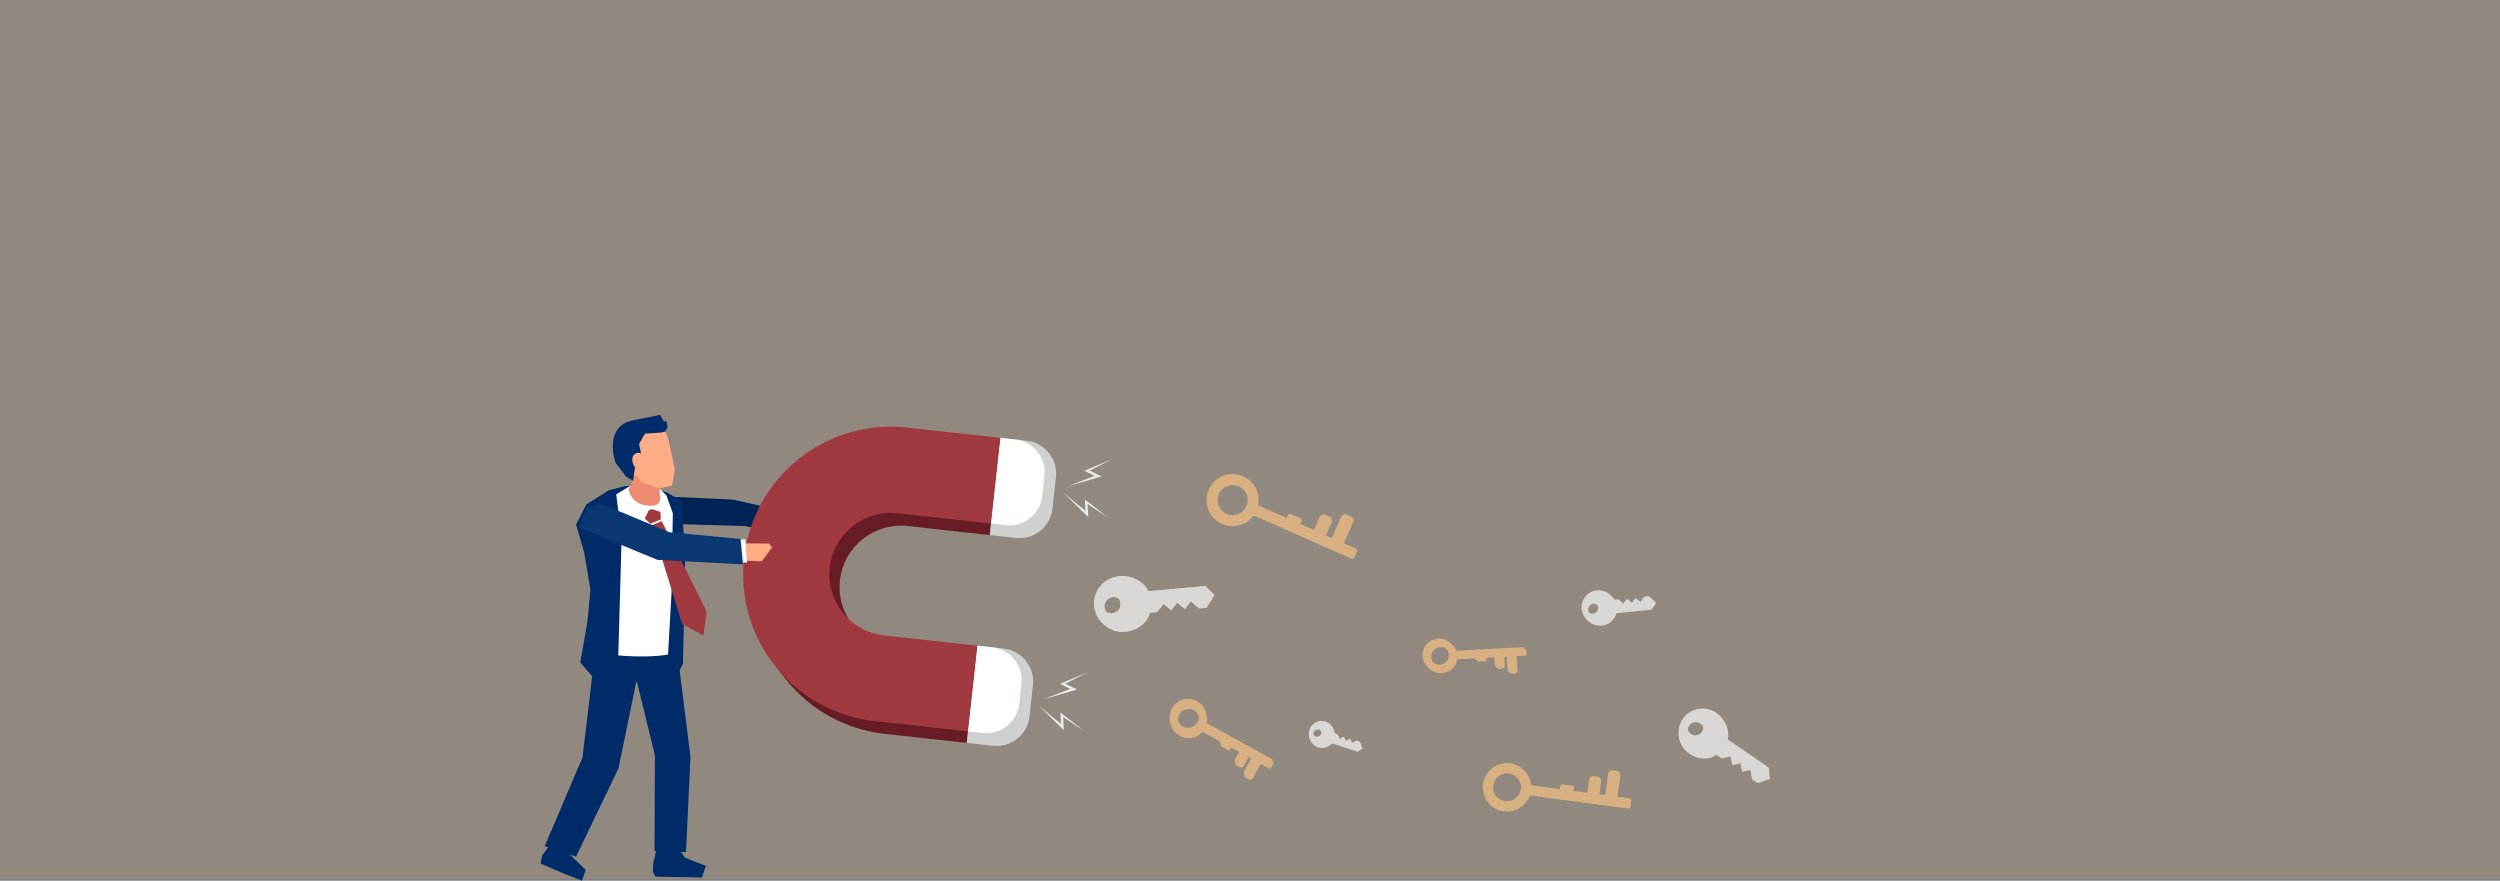 <?xml version="1.0" encoding="UTF-8"?>
<svg id="Warstwa_2" data-name="Warstwa 2" xmlns="http://www.w3.org/2000/svg" viewBox="0 0 2560 901.84">
  <rect x="0" y="0" width="2560" height="901.84" fill="#808080" stroke="none"/>
  <defs>
    <style>
      .cls-1 {
        fill: #002356;
      }

      .cls-1, .cls-2, .cls-3, .cls-4, .cls-5, .cls-6, .cls-7, .cls-8, .cls-9, .cls-10, .cls-11, .cls-12 {
        stroke-width: 0px;
      }

      .cls-13 {
        opacity: .65;
      }

      .cls-2 {
        fill: #fff;
      }

      .cls-3 {
        fill: #002b69;
      }

      .cls-4 {
        opacity: .19;
      }

      .cls-4, .cls-12 {
        fill: #d7af80;
      }

      .cls-5 {
        fill: #093872;
      }

      .cls-6 {
        fill: #ffad86;
      }

      .cls-7 {
        fill: #a13941;
      }

      .cls-8 {
        fill: #cfd1d1;
      }

      .cls-9 {
        fill: #ed8a72;
      }

      .cls-10 {
        fill: #681d26;
      }

      .cls-11 {
        fill: #e8eaea;
      }
    </style>
  </defs>
  <g id="Layer_1" data-name="Layer 1">
    <rect class="cls-4" width="2560" height="900"/>
    <g id="key">
      <g>
        <path class="cls-12" d="M1272.17,487.32c12.22,4.94,18.68,17.81,16.11,30.11l29.3,12.96,1.4-3.17c.46-1.04,1.68-1.51,2.72-1.05l9.98,4.41c1.04.46,1.51,1.68,1.05,2.72l-1.4,3.17,14.08,6.23,5.93-13.42c.97-2.2,3.55-3.2,5.76-2.23l4.21,1.86c2.2.97,3.2,3.55,2.23,5.76l-5.93,13.42,6.2,2.74,9.59-21.69c.97-2.2,3.55-3.2,5.76-2.23l4.21,1.86c2.2.97,3.2,3.55,2.23,5.76l-9.59,21.69,11.97,5.29c1.35.6,1.96,2.18,1.36,3.53l-2.36,5.34c-.6,1.35-2.18,1.96-3.53,1.36l-99.68-44.09c-7.21,9.95-20.63,13.88-32.32,8.71-13.38-5.92-19.47-21.52-13.67-34.93,5.72-13.21,21.07-19.52,34.41-14.12ZM1255.95,526.13c7.79,3.44,16.92-.09,20.37-7.88,3.44-7.79-.09-16.92-7.88-20.37-7.79-3.44-16.92.09-20.37,7.88s.09,16.92,7.88,20.37Z"/>
        <path class="cls-12" d="M1248.08,505.76c3.44-7.79,12.58-11.32,20.37-7.88,4.44,1.96,7.49,5.77,8.66,10.13-.03-5.9-3.46-11.52-9.19-14.06-7.79-3.44-16.92.09-20.37,7.88-1.48,3.35-1.67,6.95-.78,10.24-.01-2.11.41-4.26,1.31-6.31ZM1329.44,535.61l2.23-5.04h0c1.04.46,1.52,1.68,1.05,2.73l-1.4,3.17-1.89-.85ZM1355.67,547.28l7.34-16.53c.05-.11.08-.21.12-.32.84,1.21,1.05,2.81.41,4.25l-5.93,13.42-1.93-.81ZM1250.9,532.44c11.7,5.17,25.11,1.25,32.32-8.71l99.68,44.09c1.35.6,2.93-.01,3.53-1.36l2.05-4.63c.98.73,1.36,2.06.84,3.22l-2.36,5.34c-.6,1.35-2.18,1.96-3.53,1.36l-99.68-44.09c-7.21,9.95-20.63,13.88-32.32,8.71-9.44-4.17-15.24-13.16-15.82-22.79,1.71,8.09,7.15,15.26,15.29,18.86ZM1374.09,555.36l10.97-24.76c.05-.11.08-.21.12-.32.84,1.21,1.05,2.81.41,4.25l-9.59,21.69-1.9-.86Z"/>
      </g>
    </g>
    <g id="key-2" data-name="key">
      <g>
        <path class="cls-12" d="M1545.57,781.52c12.18,1.21,21.31,10.98,22.24,22.62l29.51,3.88.42-3.19c.14-1.05,1.1-1.79,2.15-1.65l10.05,1.32c1.05.14,1.79,1.1,1.65,2.15l-.42,3.19,14.19,1.86,1.78-13.51c.29-2.22,2.33-3.78,4.55-3.49l4.24.56c2.22.29,3.78,2.33,3.49,4.55l-1.78,13.51,6.24.82,2.87-21.85c.29-2.22,2.33-3.78,4.55-3.49l4.24.56c2.22.29,3.78,2.33,3.49,4.55l-2.87,21.85,12.05,1.58c1.36.18,2.32,1.43,2.14,2.79l-.71,5.38c-.18,1.36-1.43,2.32-2.79,2.14l-100.39-13.2c-3.82,10.76-14.75,17.77-26.53,16.22-13.48-1.77-22.99-14.08-21.33-27.55,1.64-13.27,13.67-22.92,26.98-21.6ZM1541.28,820.37c7.84,1.03,15.06-4.51,16.09-12.35,1.03-7.84-4.51-15.06-12.35-16.09-7.84-1.03-15.06,4.51-16.09,12.35-1.03,7.84,4.51,15.06,12.35,16.09Z"/>
        <path class="cls-12" d="M1528.92,804.28c1.03-7.84,8.25-13.38,16.09-12.35,4.47.59,8.19,3.18,10.37,6.76-1.57-5.25-6.1-9.36-11.87-10.12-7.84-1.03-15.06,4.51-16.09,12.35-.44,3.37.33,6.63,1.98,9.33-.56-1.88-.75-3.9-.48-5.97ZM1609.26,809.58l.67-5.08h0c1.05.14,1.79,1.1,1.65,2.15l-.42,3.19-1.91-.27ZM1635.69,813.1l2.21-16.66c.01-.11.02-.21.03-.32,1.06.86,1.67,2.23,1.48,3.68l-1.78,13.51-1.94-.22ZM1538.42,827.31c11.78,1.55,22.71-5.46,26.53-16.22l100.39,13.2c1.36.18,2.61-.78,2.79-2.14l.61-4.67c1.06.39,1.75,1.48,1.6,2.65l-.71,5.38c-.18,1.36-1.43,2.32-2.79,2.14l-100.39-13.2c-3.82,10.76-14.75,17.77-26.53,16.22-9.5-1.25-17.03-7.74-20.07-16.17,3.64,6.76,10.37,11.73,18.57,12.81ZM1654.23,815.49l3.29-24.94c.01-.11.02-.21.03-.32,1.06.86,1.67,2.23,1.48,3.68l-2.87,21.85-1.92-.27Z"/>
      </g>
    </g>
    <g id="key-3" data-name="key">
      <g>
        <path class="cls-12" d="M1207.65,753.23c8.03,4.77,18.05,2.9,23.89-3.83l19.87,10.96-1.19,2.15c-.39.71-.13,1.6.57,1.99l6.77,3.73c.71.39,1.6.13,1.99-.57l1.19-2.15,9.55,5.27-5.02,9.1c-.82,1.49-.28,3.38,1.21,4.2l2.86,1.58c1.49.82,3.38.28,4.2-1.21l5.02-9.1,4.2,2.32-8.12,14.71c-.82,1.49-.28,3.38,1.21,4.2l2.86,1.58c1.49.82,3.38.28,4.2-1.21l8.12-14.71,8.12,4.48c.92.51,2.07.17,2.57-.74l2-3.63c.51-.92.17-2.07-.74-2.57l-67.62-37.31c2.52-8.34-1.02-17.59-8.95-21.96-9.08-5.01-20.49-1.75-25.56,7.27-5,8.89-1.97,20.25,6.8,25.46ZM1222.58,727.43c5.28,2.91,7.21,9.58,4.29,14.86-2.91,5.28-9.58,7.21-14.86,4.29-5.28-2.91-7.21-9.58-4.29-14.86,2.91-5.28,9.58-7.21,14.86-4.29Z"/>
        <path class="cls-12" d="M1206.96,750.64c8.03,4.77,18.05,2.9,23.89-3.83l19.87,10.97-1.19,2.15c-.39.71-.13,1.6.57,1.99l6.77,3.73c.71.39,1.6.13,1.99-.57l1.19-2.15,9.55,5.27-5.02,9.1c-.82,1.49-.28,3.38,1.21,4.2l2.86,1.58c1.49.82,3.38.28,4.2-1.21l5.02-9.1,4.2,2.32-8.12,14.71c-.82,1.49-.28,3.38,1.21,4.2l2.86,1.58c1.49.82,3.38.28,4.2-1.21l8.12-14.71,8.12,4.48c.92.51,2.07.17,2.57-.74l2-3.63c.51-.92.17-2.07-.74-2.57l-67.62-37.31c2.52-8.34-1.02-17.59-8.95-21.96-9.08-5.01-20.49-1.75-25.56,7.27-5,8.89-1.97,20.25,6.8,25.46ZM1221.9,724.84c5.28,2.91,7.21,9.58,4.29,14.86-2.91,5.28-9.58,7.21-14.86,4.29-5.28-2.91-7.21-9.58-4.29-14.86,2.91-5.28,9.58-7.21,14.86-4.29Z"/>
      </g>
    </g>
    <g id="key-4" data-name="key">
      <g>
        <path class="cls-12" d="M1475.79,689.45c8.39-.18,15.14-6.38,16.39-14.28l20.37-1.09.12,2.2c.04.72.66,1.28,1.38,1.24l6.93-.37c.72-.04,1.28-.66,1.24-1.38l-.12-2.2,9.79-.53.5,9.33c.08,1.53,1.39,2.71,2.92,2.62l2.93-.16c1.53-.08,2.71-1.39,2.62-2.92l-.5-9.33,4.31-.23.81,15.08c.08,1.53,1.39,2.71,2.92,2.62l2.93-.16c1.53-.08,2.71-1.39,2.62-2.92l-.81-15.08,8.32-.45c.94-.05,1.66-.85,1.61-1.79l-.2-3.72c-.05-.94-.85-1.66-1.79-1.61l-69.29,3.72c-2.04-7.55-9.14-12.92-17.27-12.48-9.3.5-16.45,8.41-16.03,17.7.42,9.15,8.13,16.38,17.29,16.18ZM1474.9,662.68c5.41-.29,10.05,3.88,10.34,9.29.29,5.41-3.88,10.05-9.29,10.34s-10.05-3.88-10.34-9.29c-.29-5.41,3.88-10.05,9.29-10.34Z"/>
        <path class="cls-12" d="M1474.04,687.8c8.39-.18,15.14-6.38,16.39-14.28l20.37-1.09.12,2.2c.04.72.66,1.28,1.38,1.24l6.93-.37c.72-.04,1.28-.66,1.24-1.38l-.12-2.2,9.79-.53.5,9.33c.08,1.53,1.39,2.71,2.92,2.62l2.93-.16c1.53-.08,2.71-1.39,2.62-2.92l-.5-9.33,4.31-.23.81,15.08c.08,1.53,1.39,2.71,2.92,2.62l2.93-.16c1.53-.08,2.71-1.39,2.62-2.92l-.81-15.08,8.32-.45c.94-.05,1.66-.85,1.61-1.79l-.2-3.72c-.05-.94-.85-1.66-1.79-1.61l-69.29,3.72c-2.04-7.55-9.14-12.92-17.27-12.48-9.3.5-16.45,8.41-16.03,17.7.42,9.15,8.13,16.38,17.29,16.18ZM1473.15,661.04c5.41-.29,10.05,3.88,10.34,9.29.29,5.41-3.88,10.05-9.29,10.34-5.41.29-10.05-3.88-10.34-9.29-.29-5.41,3.88-10.05,9.29-10.34Z"/>
      </g>
    </g>
    <g id="key-5" data-name="key" class="cls-13">
      <path class="cls-2" d="M1234.58,600.09l-58.44,5.31c-4.95-10.12-17.12-16.49-29.01-15.41-15.39,1.4-26.77,16.36-25.37,31.75s15.01,26.73,30.4,25.33c11.89-1.08,22.43-8.56,25.48-19.41l7.21-.65,6.85-8.61,7.66,6.68,6.33-7.95,7.66,6.68,6.33-7.95,8.29,7.23,7.66-.7,8.11-12.98-9.14-9.33ZM1140.28,629.24c-5.14.47-8.65-2.46-9.12-7.6-.47-5.14,3.32-9.68,8.46-10.15,5.14-.47,8.65,2.46,9.12,7.6.47,5.14-3.32,9.68-8.46,10.15Z"/>
      <path class="cls-2" d="M1231.29,600.38l-57.98,5.27c-4.95-10.12-15.78-16.65-27.67-15.57-15.39,1.4-26.73,15.01-25.33,30.4,1.4,15.39,15.01,26.73,30.4,25.33,11.89-1.08,21.36-9.45,24.41-20.3l7.21-.65,6.85-8.61,7.66,6.68,6.33-7.95,7.66,6.68,6.33-7.95,8.29,7.23,7.66-.7,7.28-10.67-9.08-9.19ZM1138.83,627.98c-5.14.47-9.68-3.32-10.15-8.46-.47-5.14,3.32-9.68,8.46-10.15s9.68,3.32,10.15,8.46c.47,5.14-3.32,9.68-8.46,10.15Z"/>
    </g>
    <g id="key-6" data-name="key" class="cls-13">
      <path class="cls-2" d="M1811.42,786.28l-42.29-29.08c2.32-9.58-2.31-20.66-10.91-26.58-11.14-7.66-27.15-3.95-34.81,7.19-7.66,11.14-4.84,26.37,6.3,34.03,8.6,5.92,19.87,6.77,27.99,1.18l5.22,3.59,9.42-1.96,1.42,8.78,8.7-1.81,1.42,8.78,8.7-1.81,1.54,9.5,5.54,3.81,12.71-4.2-.94-11.38ZM1731.68,753.2c-3.72-2.56-4.45-6.49-1.89-10.21,2.56-3.72,7.65-4.66,11.36-2.1,3.72,2.56,4.45,6.49,1.89,10.21-2.56,3.72-7.65,4.66-11.36,2.1Z"/>
      <path class="cls-2" d="M1809.04,784.64l-41.96-28.86c2.32-9.58-1.31-20.02-9.91-25.94-11.14-7.66-26.37-4.84-34.03,6.3-7.66,11.14-4.84,26.37,6.3,34.03,8.6,5.92,19.65,5.58,27.77-.02l5.22,3.59,9.42-1.96,1.42,8.78,8.7-1.81,1.42,8.78,8.7-1.81,1.54,9.5,5.54,3.81,10.86-3.11-.98-11.26ZM1731.41,751.54c-3.72-2.56-4.66-7.65-2.1-11.36,2.56-3.72,7.65-4.66,11.36-2.1,3.72,2.56,4.66,7.65,2.1,11.36-2.56,3.72-7.65,4.66-11.36,2.1Z"/>
    </g>
    <g id="key-7" data-name="key" class="cls-13">
      <path class="cls-2" d="M1389.96,769.8l-25.95-8.62c-3.35,4.1-9,5.93-14.32,4.16-6.89-2.29-10.62-9.73-8.33-16.62,2.29-6.89,9.73-10.62,16.62-8.33,5.32,1.77,8.76,6.61,8.99,11.9l3.23,1.07,2.21,4.67,4.22-2.24,2.04,4.32,4.22-2.24,2.04,4.32,4.57-2.42,3.43,1.14,2.24,5.63-5.19,3.26ZM1350.63,747.27c-2.3-.76-4.78.48-5.55,2.78s.48,4.78,2.78,5.55,4.78-.48,5.55-2.78c.76-2.3-.48-4.78-2.78-5.55Z"/>
      <path class="cls-2" d="M1389.42,768.3l-25.95-8.62c-3.35,4.1-9,5.93-14.32,4.16-6.89-2.29-10.62-9.73-8.33-16.62,2.29-6.89,9.73-10.62,16.62-8.33,5.32,1.77,8.76,6.61,8.99,11.9l3.23,1.07,2.21,4.67,4.22-2.24,2.04,4.32,4.22-2.24,2.04,4.32,4.57-2.42,3.43,1.14,2.19,5.66-5.14,3.23ZM1350.09,745.77c-2.3-.76-4.78.48-5.55,2.78-.76,2.3.48,4.78,2.78,5.55s4.78-.48,5.55-2.78c.76-2.3-.48-4.78-2.78-5.55Z"/>
    </g>
    <g id="key-8" data-name="key" class="cls-13">
      <path class="cls-2" d="M1691.35,624.37l-36.08,3.58c-1.84,6.77-7.7,12.03-15.1,12.77-9.58.95-18.11-6.05-19.06-15.62-.95-9.58,6.05-18.11,15.62-19.06,7.4-.73,14.17,3.28,17.31,9.56l4.49-.44,5.2,4.46,3.9-4.98,4.8,4.12,3.9-4.98,4.8,4.12,4.22-5.4,4.76-.47,5.75,5.61-4.52,6.75ZM1631.57,618.33c-3.2.32-5.53,3.17-5.22,6.36.32,3.2,3.17,5.53,6.36,5.22,3.2-.32,5.53-3.17,5.22-6.36-.32-3.2-3.17-5.53-6.36-5.22Z"/>
      <path class="cls-2" d="M1689.89,622.85l-36.08,3.58c-1.84,6.77-7.7,12.03-15.1,12.77-9.58.95-18.11-6.05-19.06-15.62-.95-9.58,6.05-18.11,15.62-19.06,7.4-.73,14.17,3.28,17.31,9.56l4.49-.44,5.2,4.46,3.9-4.98,4.8,4.12,3.9-4.98,4.8,4.12,4.22-5.4,4.76-.47,5.7,5.67-4.48,6.68ZM1630.11,616.8c-3.2.32-5.53,3.17-5.22,6.36.32,3.2,3.17,5.53,6.36,5.22,3.2-.32,5.53-3.17,5.22-6.36-.32-3.2-3.17-5.53-6.36-5.22Z"/>
    </g>
    <g>
      <g>
        <polygon class="cls-1" points="669.9 512.14 670.45 507.94 750.28 511.54 819.46 527.08 822.62 550.82 762.79 538.73 694.88 536.66 669.9 512.14"/>
        <polygon class="cls-2" points="824.81 528.28 820.16 528.6 821.89 545.8 826.16 544.52 824.81 528.28"/>
      </g>
      <g id="BM1">
        <polygon class="cls-3" points="682.52 504.23 653.08 497.51 640.33 497.84 623.36 502.18 607.72 513.23 605.8 544.94 604.79 557.29 608.03 604.03 605.04 635.67 594.32 678.19 606.41 692.35 596.49 775.56 557.8 866.5 589.85 877.24 633.37 786.7 651.58 697.95 652.22 698.13 670.6 773.33 670.22 871.39 702.45 872.5 707.04 775.22 695.89 686.1 699.3 679.51 696.96 620.08 697.09 542.79 697.48 513.15 682.52 504.23"/>
        <path class="cls-3" d="M682.52,504.23l-29.44-6.72-12.75.34-16.97,4.34c-7.64,4.76-15.27,9.52-22.91,14.28-3.53,6.91-7.06,13.81-10.59,20.72,2.74,9.34,5.47,18.68,8.21,28.01l6.58,38.71-2.99,31.64-7.34,42.63,12.09,14.16,16.25,8.36,10.47-29.58,46.37-.81,4.3,16.68,12.09-.9,3.41-6.59,1.51-59.33.9-54.43-4.23-52.59-14.96-8.93Z"/>
        <polygon class="cls-9" points="639.88 505.18 666.46 550.97 679.69 515.09 676.66 505.93 675.17 504.65 677.22 480.08 649 477.14 646.59 496.03 639.88 505.18"/>
        <path class="cls-2" d="M668.76,517.75c-22.88,1.79-25.14-17.02-25.14-17.02l2-3.37-14.62,8.89,5.57,44.23-3.43,120.66c19.92,1.81,40,1.17,50.94-.89l3.57-63.39.89-53.85.45-27.48-6.56-18.23-6.91-6.8-.35,4.15s4.53,12.25-6.4,13.1Z"/>
        <path class="cls-3" d="M566.37,862.19c-1.93.81-11.15,13.65-11.15,13.65l-1.62,8.41,24.49,10.59,17.89,7,3.76-11.1-20.52-19.87-12.85-8.68Z"/>
        <path class="cls-3" d="M690.3,862.05c1.3,1.63,0,0,0,0l11.14,16.22,21.3,8.36-3.98,11.94-47.53-.87-2.79-5.28s.39-11.24,1.3-11.59l4.68-21.28,15.87,2.51Z"/>
        <path class="cls-6" d="M671.58,434.32s-19.7,2.89-25.47,4.57c-17.57,5.11-18.05,14.39-12.17,33.87,3.61,11.95,18.95,14.7,18.95,14.7l3.97,6.52c4.09.68,17.48,6.24,17.48,6.24l13.82-2.91,2.83-16.39s-4.87-24.05-5.27-25.01c0,0-1.75-9.97-5.37-15.64-2.9-4.53-8.76-5.94-8.76-5.94Z"/>
        <path class="cls-3" d="M675.94,424.84l-12.32,2.46s-15.24,2.93-19.06,4.04c-17.03,4.95-20.49,24.09-14.09,42.76l10.55,13.92,7.22,4.35,1.93-13.53c2.53-1.21,8.54-4.15,8.54-4.15l-4.33-20.1,6.07-10.51,16.51-1.14,4.27-1.07,2.39-4.46-1.37-6.52-2.2,1.13-4.11-7.18Z"/>
        <path class="cls-6" d="M659.14,473.49c-.26,4.99-.63,7.68-4.88,6.75-2.29-.5-5.15-1.01-6.61-7.53-1.1-4.89,1.94-9.29,6.3-9.08,4.36.2,5.45,4.87,5.2,9.86Z"/>
        <g>
          <polygon class="cls-7" points="664.35 522.6 660.24 530.87 665.96 536.35 676.72 531.8 676.23 524.11 667.33 521.34 664.35 522.6"/>
          <polygon class="cls-7" points="667.32 537.91 677.61 533.56 723.65 626.4 720.31 650.68 698.61 639.17 667.32 537.91"/>
        </g>
      </g>
      <g id="man_and_magnet" data-name="man and magnet">
        <g>
          <path class="cls-10" d="M999.65,673.05l-83.9-9.28c-34.5-3.82-59.46-34.99-55.64-69.48,3.82-34.5,34.99-59.46,69.48-55.64l83.9,9.28,9.7-87.7-83.9-9.28c-20.27-2.24-40.39-.44-59.81,5.35-18.74,5.59-36,14.64-51.31,26.9-15.31,12.26-27.92,27.13-37.47,44.19-9.9,17.69-16.06,36.93-18.3,57.2-2.24,20.27-.44,40.39,5.35,59.81,5.59,18.74,14.64,36,26.9,51.31,12.26,15.31,27.13,27.92,44.19,37.47,17.69,9.9,36.93,16.06,57.2,18.3l83.9,9.28,9.7-87.7Z"/>
          <path class="cls-8" d="M1018.81,451.46h26.97c18.7,0,33.88,15.18,33.88,33.88v32.35c0,18.7-15.18,33.88-33.88,33.88h-26.97v-100.1h0Z" transform="translate(61.5 -112.32) rotate(6.31)"/>
          <path class="cls-8" d="M995.27,664.29h26.97c18.7,0,33.88,15.18,33.88,33.88v32.35c0,18.7-15.18,33.88-33.88,33.88h-26.97v-100.1h0Z" transform="translate(84.76 -108.45) rotate(6.31)"/>
          <path class="cls-7" d="M1000.95,661.25l-95.7-10.59c-34.5-3.82-59.46-34.99-55.64-69.48,3.82-34.5,34.99-59.46,69.48-55.64l95.7,10.59,9.7-87.7-95.7-10.59c-20.27-2.24-40.39-.44-59.81,5.35-18.74,5.59-36,14.64-51.31,26.9-15.31,12.26-27.92,27.13-37.47,44.19-9.9,17.69-16.06,36.93-18.3,57.2-2.24,20.27-.44,40.39,5.35,59.81,5.59,18.74,14.64,36,26.9,51.31,12.26,15.31,27.13,27.92,44.19,37.47,17.69,9.9,36.93,16.06,57.2,18.3l95.7,10.59,9.7-87.7Z"/>
          <path class="cls-2" d="M1019.5,450.85h15.11c18.7,0,33.88,15.18,33.88,33.88v20.48c0,18.7-15.18,33.88-33.88,33.88h-15.11v-88.24h0Z" transform="translate(60.75 -111.79) rotate(6.31)"/>
          <path class="cls-2" d="M995.95,663.68h15.11c18.7,0,33.88,15.18,33.88,33.88v20.48c0,18.7-15.18,33.88-33.88,33.88h-15.11v-88.24h0Z" transform="translate(84.01 -107.91) rotate(6.31)"/>
          <polygon class="cls-11" points="1093.47 497.91 1120.85 487.23 1110.36 482.07 1138.38 470.33 1115.86 481.92 1127.89 487.84 1093.47 497.91"/>
          <polygon class="cls-11" points="1088.8 504.41 1111.5 523.07 1110.87 511.4 1134.81 530.09 1113.69 516.12 1114.42 529.51 1088.8 504.41"/>
          <polygon class="cls-11" points="1068.48 716.12 1095.86 705.44 1085.37 700.28 1113.39 688.54 1090.87 700.13 1102.9 706.05 1068.48 716.12"/>
          <polygon class="cls-11" points="1063.8 722.62 1086.51 741.28 1085.88 729.61 1109.82 748.3 1088.7 734.33 1089.42 747.72 1063.8 722.62"/>
        </g>
      </g>
      <polygon class="cls-6" points="753.46 553.57 740.29 566.49 757.16 573.93 779.96 574.72 790.76 560.42 787.4 556.6 763.08 556.44 753.46 553.57"/>
      <g>
        <polygon class="cls-2" points="758.95 575.78 765.01 576.13 763.14 552.12 757.15 552.54 758.95 575.78"/>
        <path class="cls-5" d="M592.86,540.18c26.8,11.04,53.6,22.08,80.4,33.12l87.61,4.63-2.5-26.04-72.87-6.88c-23.13-9.66-46.27-19.33-69.4-28.99-5.06.92-10.13,1.84-15.19,2.76-2.69,7.14-5.37,14.27-8.06,21.41Z"/>
      </g>
    </g>
  </g>
</svg>